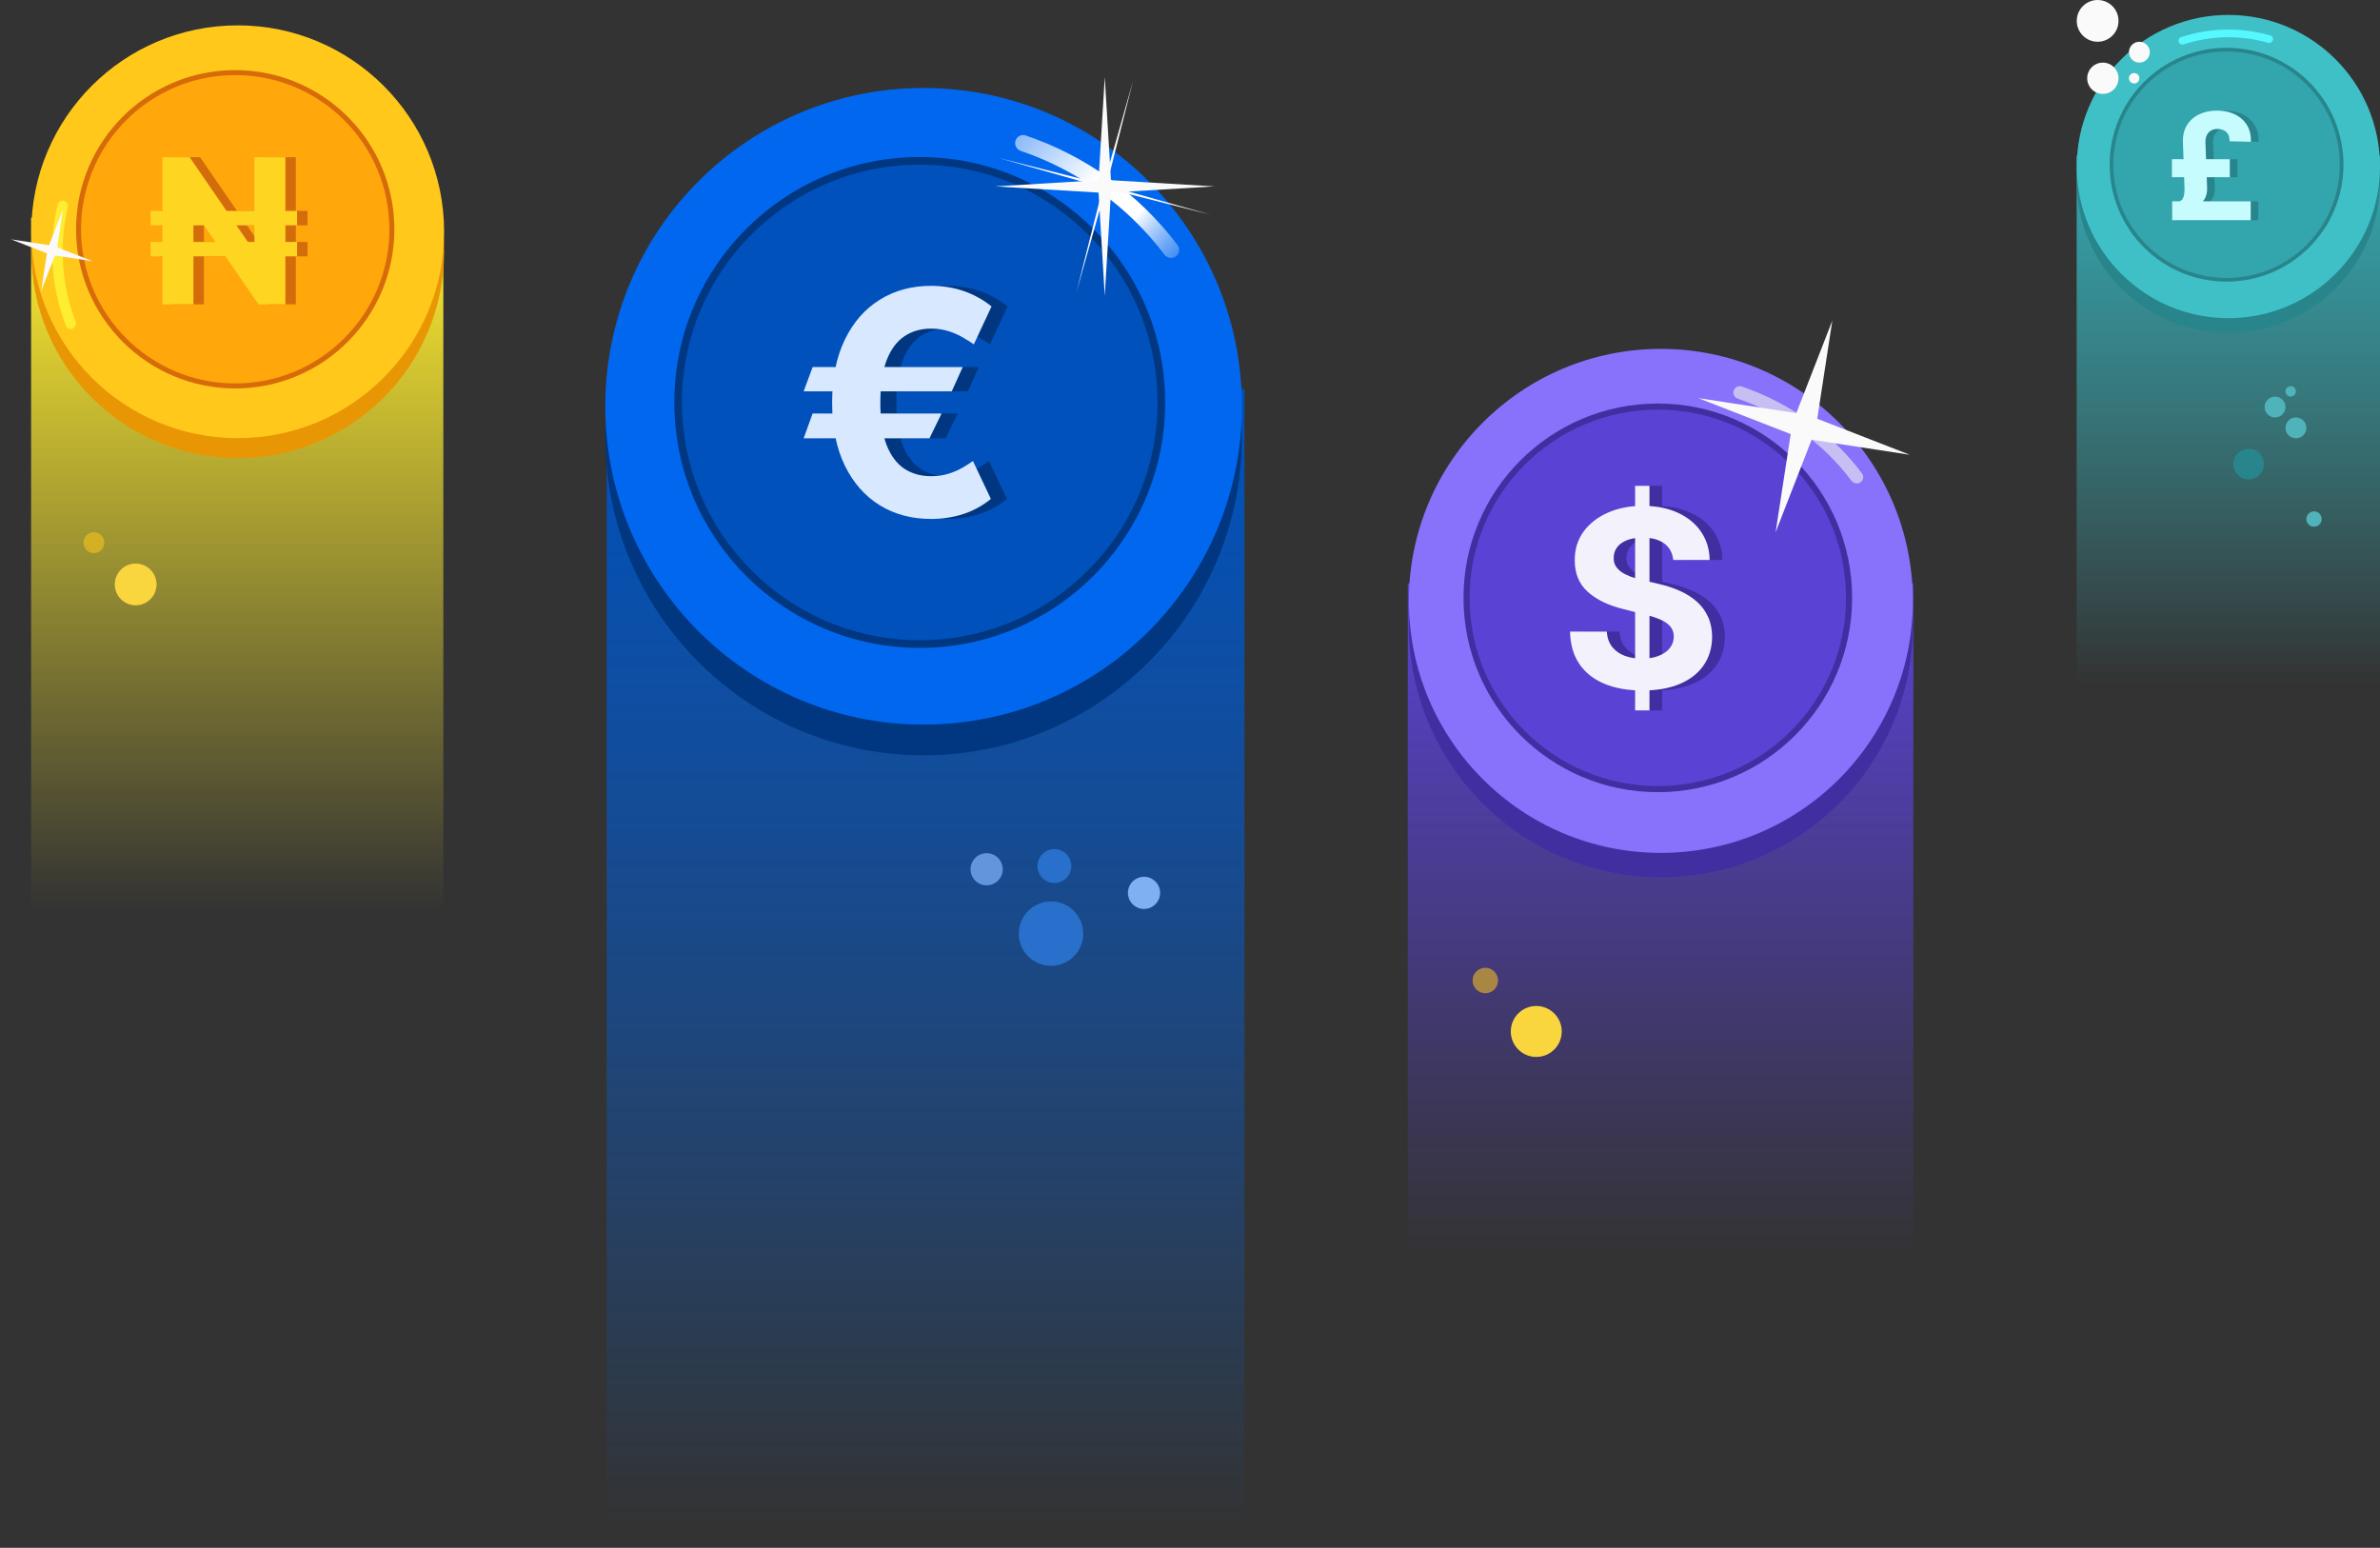 <svg width="306" height="199" viewBox="0 0 306 199" fill="none" xmlns="http://www.w3.org/2000/svg">
<rect x="0" y="0" width="306" height="199" fill="#333333" stroke="none"/>
<rect x="267" y="20" width="39" height="68" fill="url(#paint0_linear_2248_5307)"/>
<circle cx="286.506" cy="23.291" r="19.494" fill="#28858B"/>
<circle cx="286.506" cy="21.412" r="19.494" fill="#3FC0C6"/>
<circle cx="286.272" cy="21.177" r="14.797" fill="#33A5AD" stroke="#28858B" stroke-width="0.47"/>
<path d="M290.361 28.309H280.264V25.887H290.361V28.309ZM287.674 22.779H280.23V20.465H287.674V22.779ZM284.539 18.342L284.756 24.116C284.779 24.736 284.654 25.253 284.383 25.67C284.116 26.081 283.655 26.432 282.999 26.721L281.153 25.887C281.352 25.846 281.502 25.744 281.601 25.581C281.705 25.414 281.773 25.215 281.805 24.984C281.841 24.754 281.857 24.518 281.852 24.279L281.649 18.342C281.612 17.46 281.782 16.713 282.157 16.103C282.537 15.488 283.062 15.022 283.732 14.705C284.401 14.384 285.156 14.223 285.998 14.223C286.708 14.223 287.339 14.323 287.891 14.522C288.443 14.716 288.909 14.995 289.289 15.356C289.673 15.714 289.958 16.137 290.143 16.625C290.329 17.114 290.41 17.65 290.388 18.233L287.64 18.159C287.649 17.774 287.581 17.466 287.436 17.236C287.291 17.005 287.097 16.838 286.853 16.734C286.608 16.63 286.339 16.578 286.045 16.578C285.76 16.578 285.502 16.643 285.272 16.774C285.046 16.901 284.865 17.096 284.729 17.358C284.598 17.616 284.534 17.944 284.539 18.342Z" fill="#28858B"/>
<path d="M289.376 28.309H279.28V25.887H289.376V28.309ZM286.689 22.779H279.246V20.465H286.689V22.779ZM283.555 18.342L283.772 24.116C283.794 24.736 283.67 25.253 283.399 25.67C283.132 26.081 282.67 26.432 282.014 26.721L280.169 25.887C280.368 25.846 280.517 25.744 280.617 25.581C280.721 25.414 280.789 25.215 280.82 24.984C280.856 24.754 280.872 24.518 280.868 24.279L280.664 18.342C280.628 17.46 280.798 16.713 281.173 16.103C281.553 15.488 282.078 15.022 282.747 14.705C283.417 14.384 284.172 14.223 285.013 14.223C285.724 14.223 286.355 14.323 286.906 14.522C287.458 14.716 287.924 14.995 288.304 15.356C288.689 15.714 288.974 16.137 289.159 16.625C289.345 17.114 289.426 17.65 289.403 18.233L286.655 18.159C286.664 17.774 286.597 17.466 286.452 17.236C286.307 17.005 286.113 16.838 285.868 16.734C285.624 16.63 285.355 16.578 285.061 16.578C284.776 16.578 284.518 16.643 284.287 16.774C284.061 16.901 283.88 17.096 283.745 17.358C283.613 17.616 283.55 17.944 283.555 18.342Z" fill="#C7FCFF"/>
<path d="M292.224 5.174C292.306 4.913 292.162 4.634 291.898 4.558C288.137 3.475 284.137 3.55 280.419 4.772C280.158 4.857 280.024 5.142 280.116 5.4C280.208 5.658 280.492 5.791 280.752 5.706C284.266 4.556 288.045 4.486 291.6 5.504C291.863 5.579 292.142 5.435 292.224 5.174Z" fill="#56F7FF"/>
<circle cx="297.517" cy="66.732" r="0.986" fill="#50B3B9"/>
<circle cx="294.518" cy="50.316" r="0.671" fill="#50B3B9"/>
<circle cx="292.505" cy="52.329" r="1.342" fill="#50B3B9"/>
<circle cx="1.342" cy="1.342" r="1.342" transform="matrix(1 0 0 -1 293.847 56.354)" fill="#50B3B9"/>
<circle cx="289.11" cy="59.667" r="1.971" fill="#28858B"/>
<rect x="181" y="75" width="65" height="87" fill="url(#paint1_linear_2248_5307)"/>
<circle cx="213.539" cy="80.377" r="32.399" fill="#412EA0"/>
<circle cx="213.539" cy="77.254" r="32.399" fill="#8871FB"/>
<circle cx="213.148" cy="76.864" r="24.592" fill="#5A42D4" stroke="#412EA0" stroke-width="0.781"/>
<path d="M211.865 91.335V62.466H213.714V91.335H211.865ZM216.77 71.995C216.68 71.085 216.293 70.379 215.608 69.875C214.924 69.371 213.996 69.119 212.823 69.119C212.026 69.119 211.353 69.232 210.805 69.458C210.256 69.676 209.835 69.98 209.542 70.371C209.256 70.762 209.113 71.206 209.113 71.702C209.098 72.115 209.184 72.476 209.372 72.784C209.568 73.093 209.835 73.359 210.173 73.585C210.511 73.803 210.902 73.995 211.346 74.16C211.789 74.318 212.263 74.453 212.767 74.566L214.842 75.062C215.849 75.288 216.774 75.588 217.616 75.964C218.458 76.34 219.187 76.802 219.803 77.351C220.42 77.9 220.897 78.547 221.236 79.291C221.581 80.035 221.758 80.888 221.766 81.851C221.758 83.264 221.397 84.49 220.683 85.527C219.976 86.557 218.954 87.358 217.616 87.929C216.285 88.493 214.68 88.775 212.801 88.775C210.936 88.775 209.312 88.489 207.929 87.918C206.553 87.346 205.478 86.501 204.704 85.38C203.937 84.253 203.535 82.858 203.497 81.197H208.222C208.275 81.971 208.497 82.618 208.887 83.136C209.286 83.648 209.816 84.035 210.478 84.298C211.147 84.553 211.902 84.681 212.744 84.681C213.571 84.681 214.289 84.561 214.898 84.32C215.514 84.08 215.992 83.745 216.33 83.317C216.668 82.888 216.838 82.396 216.838 81.84C216.838 81.321 216.684 80.885 216.375 80.531C216.075 80.178 215.631 79.877 215.045 79.629C214.466 79.381 213.755 79.156 212.913 78.953L210.399 78.321C208.451 77.847 206.914 77.107 205.786 76.1C204.659 75.092 204.099 73.735 204.106 72.029C204.099 70.63 204.471 69.409 205.223 68.364C205.982 67.319 207.023 66.503 208.346 65.917C209.669 65.33 211.173 65.037 212.857 65.037C214.571 65.037 216.067 65.33 217.345 65.917C218.631 66.503 219.631 67.319 220.345 68.364C221.059 69.409 221.427 70.619 221.45 71.995H216.77Z" fill="#412EA0"/>
<path d="M210.228 91.335V62.466H212.077V91.335H210.228ZM215.133 71.995C215.043 71.085 214.656 70.379 213.972 69.875C213.288 69.371 212.359 69.119 211.186 69.119C210.389 69.119 209.717 69.232 209.168 69.458C208.619 69.676 208.198 69.98 207.905 70.371C207.619 70.762 207.476 71.206 207.476 71.702C207.461 72.115 207.548 72.476 207.736 72.784C207.931 73.093 208.198 73.359 208.536 73.585C208.875 73.803 209.266 73.995 209.709 74.16C210.153 74.318 210.626 74.453 211.13 74.566L213.205 75.062C214.212 75.288 215.137 75.588 215.979 75.964C216.821 76.34 217.55 76.802 218.167 77.351C218.783 77.9 219.261 78.547 219.599 79.291C219.945 80.035 220.121 80.888 220.129 81.851C220.121 83.264 219.761 84.49 219.046 85.527C218.34 86.557 217.317 87.358 215.979 87.929C214.648 88.493 213.043 88.775 211.164 88.775C209.299 88.775 207.676 88.489 206.292 87.918C204.916 87.346 203.841 86.501 203.067 85.38C202.3 84.253 201.898 82.858 201.86 81.197H206.585C206.638 81.971 206.86 82.618 207.251 83.136C207.649 83.648 208.179 84.035 208.841 84.298C209.51 84.553 210.265 84.681 211.107 84.681C211.934 84.681 212.652 84.561 213.261 84.32C213.878 84.08 214.355 83.745 214.693 83.317C215.032 82.888 215.201 82.396 215.201 81.84C215.201 81.321 215.047 80.885 214.739 80.531C214.438 80.178 213.994 79.877 213.408 79.629C212.829 79.381 212.119 79.156 211.277 78.953L208.762 78.321C206.815 77.847 205.277 77.107 204.15 76.1C203.022 75.092 202.462 73.735 202.469 72.029C202.462 70.63 202.834 69.409 203.586 68.364C204.345 67.319 205.386 66.503 206.709 65.917C208.033 65.33 209.536 65.037 211.22 65.037C212.934 65.037 214.43 65.33 215.708 65.917C216.994 66.503 217.994 67.319 218.708 68.364C219.422 69.409 219.791 70.619 219.813 71.995H215.133Z" fill="#F3F1FB"/>
<path d="M239.216 62.002C239.587 61.737 239.673 61.222 239.399 60.858C235.48 55.666 230.088 51.774 223.926 49.688C223.495 49.542 223.033 49.786 222.898 50.221C222.763 50.656 223.007 51.116 223.438 51.263C229.256 53.241 234.349 56.918 238.058 61.818C238.332 62.181 238.846 62.267 239.216 62.002Z" fill="#C7BFF3"/>
<circle cx="190.967" cy="126.06" r="1.638" fill="#FFC81B" fill-opacity="0.54"/>
<circle cx="197.52" cy="132.613" r="3.276" fill="#F9D63E"/>
<rect x="78" y="50" width="82" height="146" fill="url(#paint2_linear_2248_5307)"/>
<circle cx="118.747" cy="56.179" r="40.924" fill="#003780"/>
<circle cx="118.747" cy="52.235" r="40.924" fill="#0167EF"/>
<circle cx="118.254" cy="51.741" r="31.063" fill="#0051BC" stroke="#003780" stroke-width="0.986"/>
<path d="M125.849 47.192L124.438 50.311H105.394L106.548 47.192H125.849ZM123.128 53.16L121.575 56.351H105.394L106.548 53.16H123.128ZM129.552 39.401L127.273 44.272C126.893 44.006 126.433 43.716 125.891 43.403C125.36 43.08 124.747 42.809 124.054 42.591C123.37 42.363 122.611 42.249 121.775 42.249C120.455 42.249 119.306 42.582 118.328 43.246C117.35 43.911 116.59 44.946 116.049 46.352C115.517 47.757 115.251 49.561 115.251 51.764C115.251 53.986 115.517 55.795 116.049 57.191C116.59 58.578 117.35 59.598 118.328 60.254C119.306 60.899 120.455 61.222 121.775 61.222C122.611 61.222 123.37 61.113 124.054 60.895C124.738 60.676 125.336 60.415 125.849 60.111C126.371 59.807 126.808 59.527 127.159 59.271L129.467 64.142C128.432 64.997 127.259 65.643 125.948 66.079C124.638 66.507 123.247 66.72 121.775 66.72C119.287 66.72 117.084 66.132 115.166 64.954C113.257 63.767 111.761 62.063 110.679 59.84C109.596 57.609 109.055 54.917 109.055 51.764C109.055 48.621 109.596 45.929 110.679 43.688C111.761 41.447 113.257 39.733 115.166 38.546C117.084 37.349 119.287 36.751 121.775 36.751C123.304 36.751 124.719 36.979 126.02 37.435C127.32 37.891 128.498 38.546 129.552 39.401Z" fill="#003780"/>
<path d="M123.781 47.192L122.371 50.311H103.327L104.481 47.192H123.781ZM121.061 53.16L119.508 56.351H103.327L104.481 53.16H121.061ZM127.485 39.401L125.206 44.272C124.826 44.006 124.365 43.716 123.824 43.403C123.292 43.08 122.68 42.809 121.987 42.591C121.303 42.363 120.543 42.249 119.707 42.249C118.388 42.249 117.239 42.582 116.26 43.246C115.282 43.911 114.523 44.946 113.981 46.352C113.45 47.757 113.184 49.561 113.184 51.764C113.184 53.986 113.45 55.795 113.981 57.191C114.523 58.578 115.282 59.598 116.26 60.254C117.239 60.899 118.388 61.222 119.707 61.222C120.543 61.222 121.303 61.113 121.987 60.895C122.67 60.676 123.268 60.415 123.781 60.111C124.304 59.807 124.74 59.527 125.092 59.271L127.399 64.142C126.364 64.997 125.191 65.643 123.881 66.079C122.571 66.507 121.179 66.72 119.707 66.72C117.22 66.72 115.016 66.132 113.098 64.954C111.19 63.767 109.694 62.063 108.611 59.84C107.529 57.609 106.988 54.917 106.988 51.764C106.988 48.621 107.529 45.929 108.611 43.688C109.694 41.447 111.19 39.733 113.098 38.546C115.016 37.349 117.22 36.751 119.707 36.751C121.236 36.751 122.651 36.979 123.952 37.435C125.253 37.891 126.431 38.546 127.485 39.401Z" fill="#D7E8FF"/>
<path d="M151.176 32.962C151.644 32.628 151.752 31.977 151.406 31.518C146.454 24.961 139.643 20.045 131.86 17.413C131.315 17.229 130.731 17.537 130.561 18.086C130.391 18.635 130.698 19.217 131.243 19.402C138.592 21.899 145.026 26.542 149.712 32.73C150.059 33.188 150.709 33.297 151.176 32.962Z" fill="url(#paint3_linear_2248_5307)"/>
<circle cx="126.854" cy="111.756" r="2.069" fill="#6196DD"/>
<circle cx="147.089" cy="114.795" r="2.069" transform="rotate(165 147.089 114.795)" fill="#7EB0F2"/>
<circle cx="135.131" cy="120.033" r="4.138" fill="#2970CC"/>
<circle cx="135.562" cy="111.347" r="2.175" transform="rotate(165 135.562 111.347)" fill="#2970CC"/>
<rect x="4" y="28" width="53" height="89" fill="url(#paint4_linear_2248_5307)"/>
<circle cx="30.562" cy="32.355" r="26.537" fill="#E99604"/>
<circle cx="30.562" cy="29.797" r="26.537" fill="#FFC81B"/>
<circle cx="30.242" cy="29.477" r="20.142" fill="#FFA70B" stroke="#D76B09" stroke-width="0.639"/>
<path d="M39.541 27.119V28.966H20.699V27.119H39.541ZM39.541 31.109V32.956H20.699V31.109H39.541ZM38.036 20.21V39.127H34.581L26.361 27.221H26.213V39.127H22.223V20.21H25.723L33.898 32.107H34.055V20.21H38.036Z" fill="#D46C0B"/>
<path d="M38.199 27.119V28.966H19.357V27.119H38.199ZM38.199 31.109V32.956H19.357V31.109H38.199ZM36.694 20.21V39.127H33.239L25.019 27.221H24.871V39.127H20.881V20.21H24.382L32.556 32.107H32.713V20.21H36.694Z" fill="#FED622"/>
<path d="M8.225 25.81C7.865 25.716 7.495 25.932 7.41 26.295C6.193 31.482 6.566 36.916 8.48 41.888C8.614 42.236 9.01 42.399 9.354 42.257C9.699 42.114 9.861 41.719 9.728 41.371C7.926 36.671 7.573 31.538 8.716 26.637C8.801 26.273 8.586 25.905 8.225 25.81Z" fill="#FEED31"/>
<circle cx="12.076" cy="69.772" r="1.342" fill="#FFC81B" fill-opacity="0.54"/>
<circle cx="17.443" cy="75.139" r="2.684" fill="#F9D63E"/>
<path d="M8.104 26.907L7.352 31.8L11.965 33.596L7.072 32.845L5.276 37.458L6.028 32.565L1.415 30.769L6.308 31.52L8.104 26.907Z" fill="#FAFAFA"/>
<path d="M235.585 41.216L233.647 53.838L245.547 58.471L232.925 56.533L228.292 68.433L230.231 55.811L218.33 51.178L230.953 53.116L235.585 41.216Z" fill="#FAFAFA"/>
<path d="M145.686 10.355L142.284 23.823L155.649 27.61L142.181 24.208L138.394 37.572L141.796 24.105L128.431 20.317L141.899 23.72L145.686 10.355Z" fill="#FAFAFA"/>
<path d="M142.041 9.875L142.838 23.167L156.129 23.964L142.838 24.761L142.041 38.053L141.244 24.761L127.952 23.964L141.244 23.167L142.041 9.875Z" fill="#FAFAFA"/>
<circle cx="275.063" cy="6.709" r="1.342" fill="#FAFAFA"/>
<circle cx="274.393" cy="10.063" r="0.671" fill="#FAFAFA"/>
<circle cx="270.367" cy="10.063" r="2.013" fill="#FAFAFA"/>
<circle cx="269.696" cy="2.684" r="2.684" fill="#FAFAFA"/>
<defs>
<linearGradient id="paint0_linear_2248_5307" x1="286.5" y1="20" x2="286.5" y2="88" gradientUnits="userSpaceOnUse">
<stop stop-color="#33A5AD"/>
<stop offset="1" stop-color="#3FC0C6" stop-opacity="0"/>
</linearGradient>
<linearGradient id="paint1_linear_2248_5307" x1="213.5" y1="75" x2="213.5" y2="162" gradientUnits="userSpaceOnUse">
<stop stop-color="#5A42D4"/>
<stop offset="1" stop-color="#5A42D4" stop-opacity="0"/>
</linearGradient>
<linearGradient id="paint2_linear_2248_5307" x1="119" y1="50" x2="119" y2="196" gradientUnits="userSpaceOnUse">
<stop stop-color="#0051BC"/>
<stop offset="1" stop-color="#036AF2" stop-opacity="0"/>
</linearGradient>
<linearGradient id="paint3_linear_2248_5307" x1="130.152" y1="17.443" x2="152.962" y2="37.57" gradientUnits="userSpaceOnUse">
<stop stop-color="#83B5F8"/>
<stop offset="0.386" stop-color="white"/>
<stop offset="0.513" stop-color="white"/>
<stop offset="0.618" stop-color="white"/>
<stop offset="1" stop-color="#83B5F8" stop-opacity="0"/>
</linearGradient>
<linearGradient id="paint4_linear_2248_5307" x1="30.5" y1="28" x2="30.5" y2="117" gradientUnits="userSpaceOnUse">
<stop stop-color="#FEEC30"/>
<stop offset="1" stop-color="#FEEC30" stop-opacity="0"/>
</linearGradient>
</defs>
</svg>
